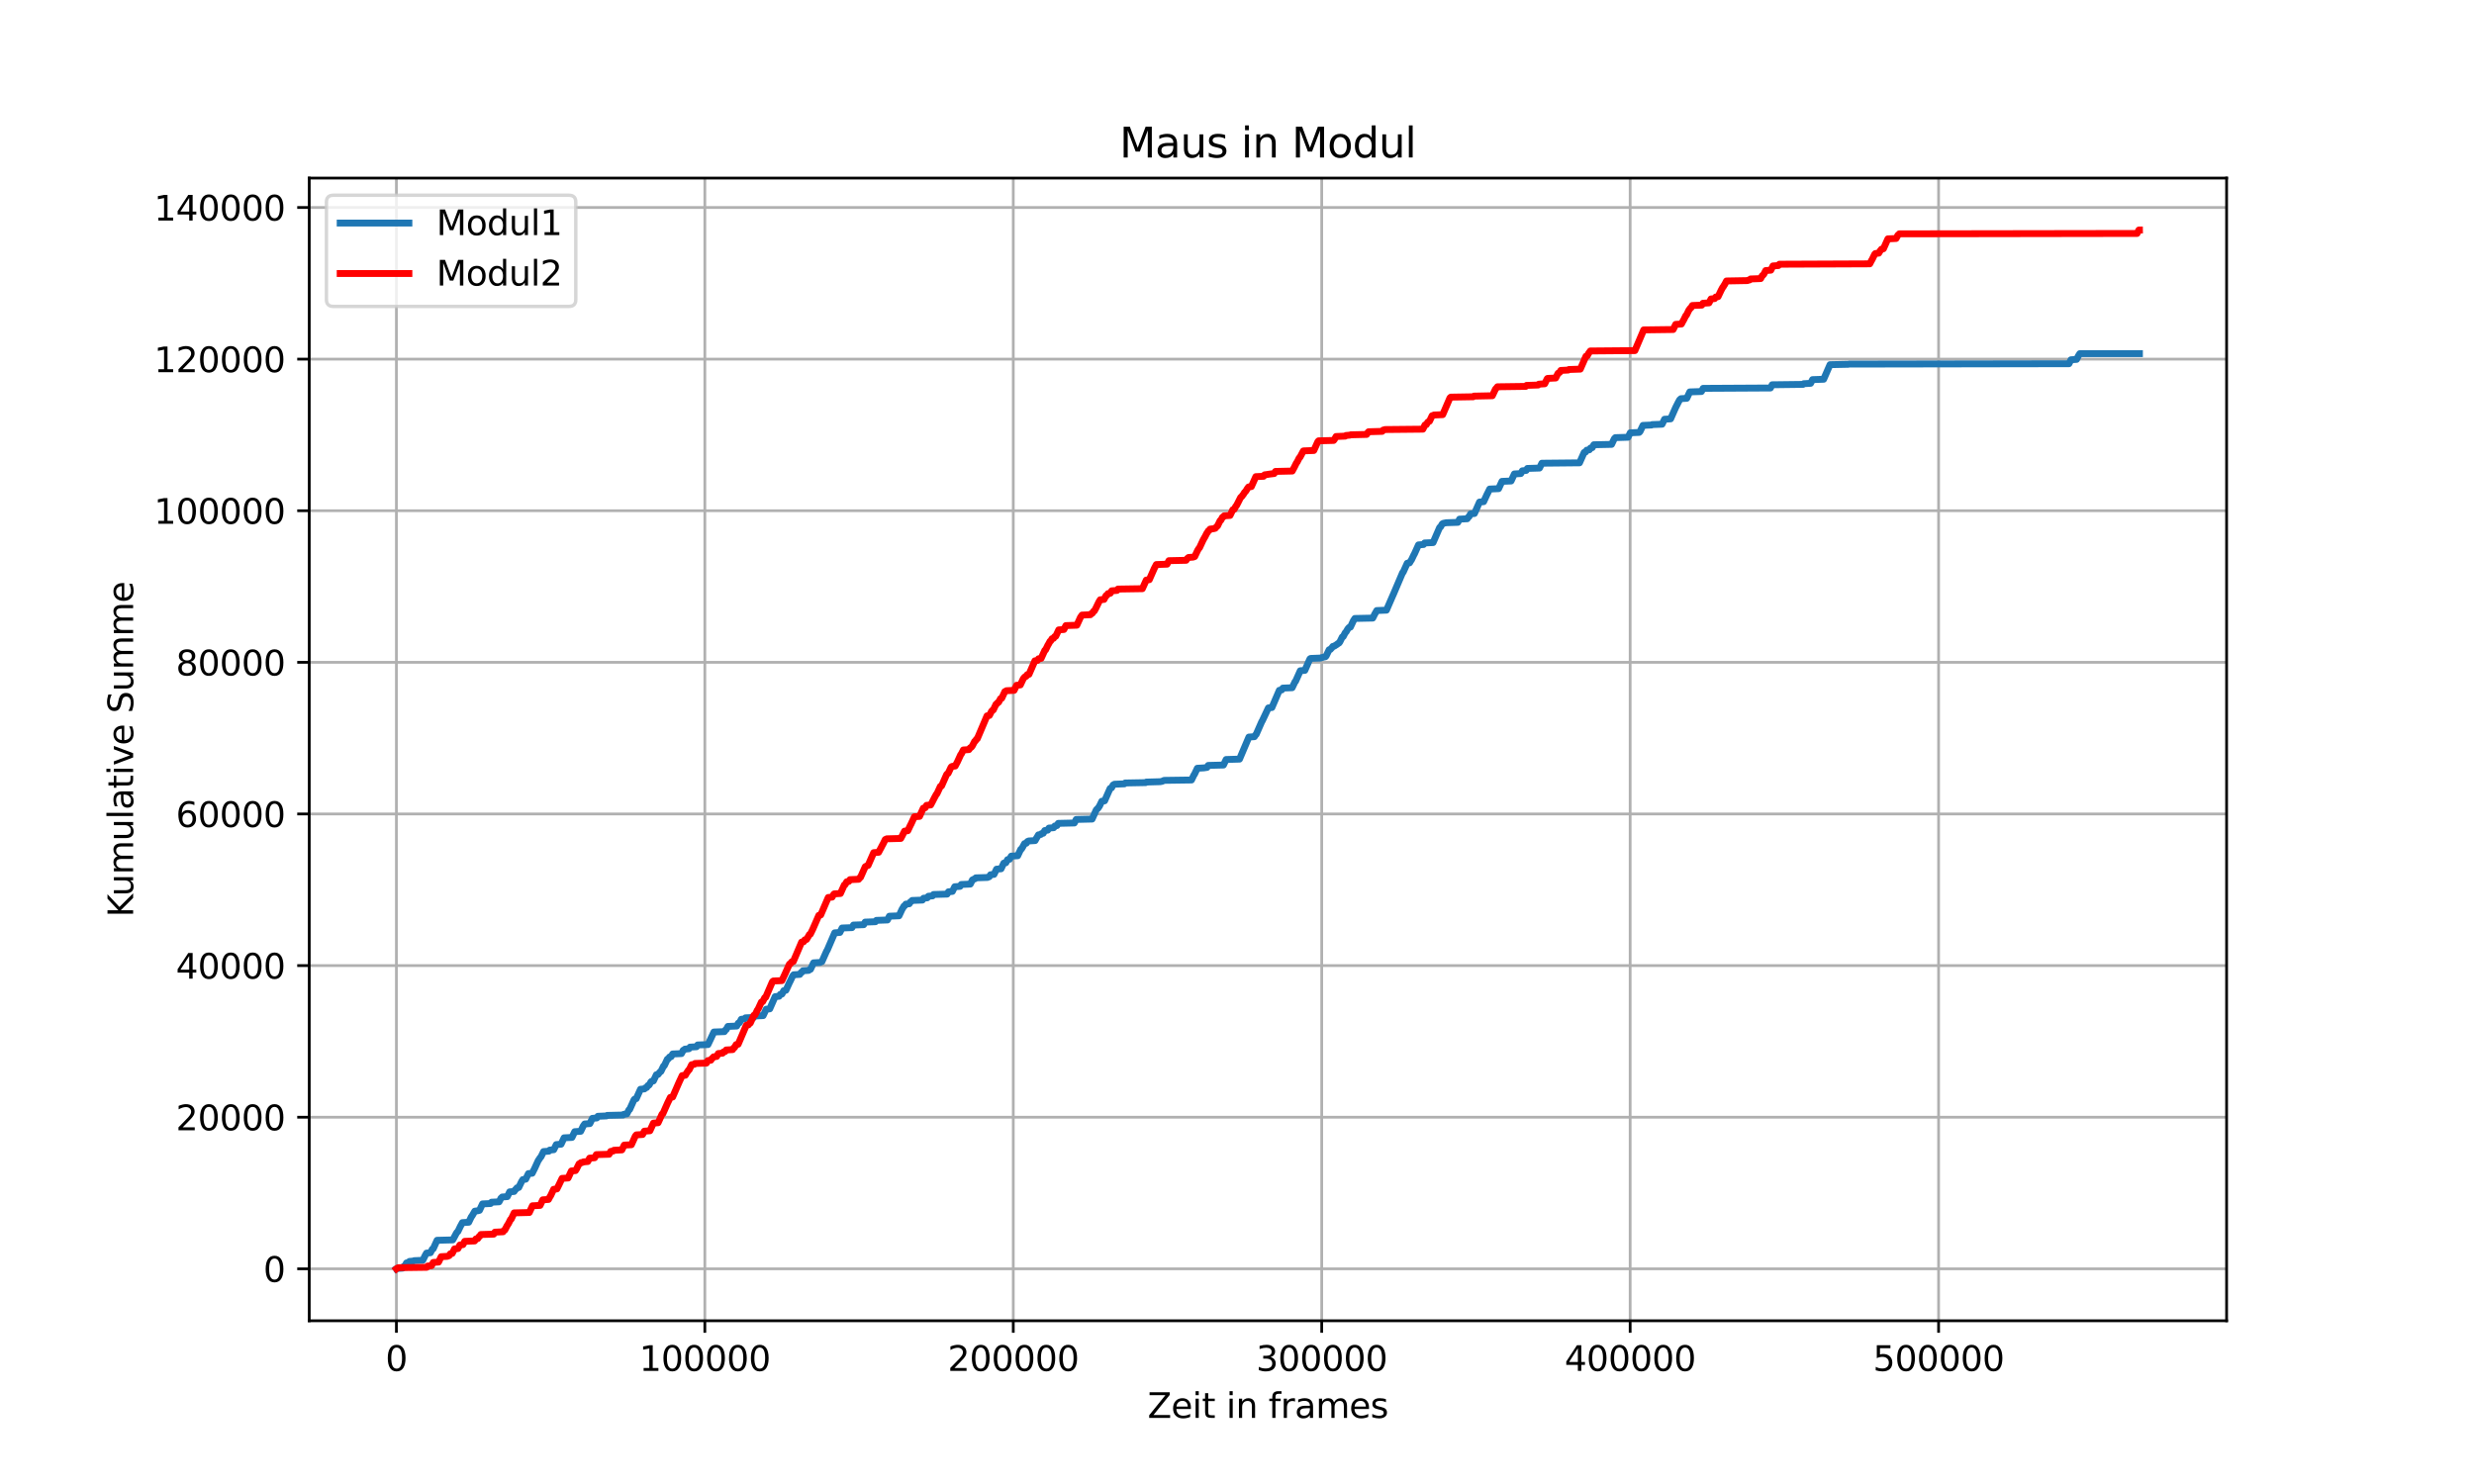 <?xml version="1.0" encoding="utf-8" standalone="no"?>
<!DOCTYPE svg PUBLIC "-//W3C//DTD SVG 1.1//EN"
  "http://www.w3.org/Graphics/SVG/1.1/DTD/svg11.dtd">
<svg xmlns:xlink="http://www.w3.org/1999/xlink" width="720pt" height="432pt" viewBox="0 0 720 432" xmlns="http://www.w3.org/2000/svg" version="1.1">
 <defs>
  <style type="text/css">*{stroke-linejoin: round; stroke-linecap: butt}</style>
 </defs>
 <g id="figure_1">
  <g id="patch_1">
   <path d="M 0 432 
L 720 432 
L 720 0 
L 0 0 
z
" style="fill: #ffffff"/>
  </g>
  <g id="axes_1">
   <g id="patch_2">
    <path d="M 90 384.48 
L 648 384.48 
L 648 51.84 
L 90 51.84 
z
" style="fill: #ffffff"/>
   </g>
   <g id="matplotlib.axis_1">
    <g id="xtick_1">
     <g id="line2d_1">
      <path d="M 115.364 384.48 
L 115.364 51.84 
" clip-path="url(#p1a29b56921)" style="fill: none; stroke: #b0b0b0; stroke-width: 0.8; stroke-linecap: square"/>
     </g>
     <g id="line2d_2">
      <defs>
       <path id="med7fd52a06" d="M 0 0 
L 0 3.5 
" style="stroke: #000000; stroke-width: 0.8"/>
      </defs>
      <g>
       <use xlink:href="#med7fd52a06" x="115.364" y="384.48" style="stroke: #000000; stroke-width: 0.8"/>
      </g>
     </g>
     <g id="text_1">
      <!-- 0 -->
      <g transform="translate(112.182 399.078) scale(0.1 -0.1)">
       <defs>
        <path id="DejaVuSans-30" d="M 2034 4250 
Q 1547 4250 1301 3770 
Q 1056 3291 1056 2328 
Q 1056 1369 1301 889 
Q 1547 409 2034 409 
Q 2525 409 2770 889 
Q 3016 1369 3016 2328 
Q 3016 3291 2770 3770 
Q 2525 4250 2034 4250 
z
M 2034 4750 
Q 2819 4750 3233 4129 
Q 3647 3509 3647 2328 
Q 3647 1150 3233 529 
Q 2819 -91 2034 -91 
Q 1250 -91 836 529 
Q 422 1150 422 2328 
Q 422 3509 836 4129 
Q 1250 4750 2034 4750 
z
" transform="scale(0.016)"/>
       </defs>
       <use xlink:href="#DejaVuSans-30"/>
      </g>
     </g>
    </g>
    <g id="xtick_2">
     <g id="line2d_3">
      <path d="M 205.127 384.48 
L 205.127 51.84 
" clip-path="url(#p1a29b56921)" style="fill: none; stroke: #b0b0b0; stroke-width: 0.8; stroke-linecap: square"/>
     </g>
     <g id="line2d_4">
      <g>
       <use xlink:href="#med7fd52a06" x="205.127" y="384.48" style="stroke: #000000; stroke-width: 0.8"/>
      </g>
     </g>
     <g id="text_2">
      <!-- 100000 -->
      <g transform="translate(186.04 399.078) scale(0.1 -0.1)">
       <defs>
        <path id="DejaVuSans-31" d="M 794 531 
L 1825 531 
L 1825 4091 
L 703 3866 
L 703 4441 
L 1819 4666 
L 2450 4666 
L 2450 531 
L 3481 531 
L 3481 0 
L 794 0 
L 794 531 
z
" transform="scale(0.016)"/>
       </defs>
       <use xlink:href="#DejaVuSans-31"/>
       <use xlink:href="#DejaVuSans-30" x="63.623"/>
       <use xlink:href="#DejaVuSans-30" x="127.246"/>
       <use xlink:href="#DejaVuSans-30" x="190.869"/>
       <use xlink:href="#DejaVuSans-30" x="254.492"/>
       <use xlink:href="#DejaVuSans-30" x="318.115"/>
      </g>
     </g>
    </g>
    <g id="xtick_3">
     <g id="line2d_5">
      <path d="M 294.891 384.48 
L 294.891 51.84 
" clip-path="url(#p1a29b56921)" style="fill: none; stroke: #b0b0b0; stroke-width: 0.8; stroke-linecap: square"/>
     </g>
     <g id="line2d_6">
      <g>
       <use xlink:href="#med7fd52a06" x="294.891" y="384.48" style="stroke: #000000; stroke-width: 0.8"/>
      </g>
     </g>
     <g id="text_3">
      <!-- 200000 -->
      <g transform="translate(275.804 399.078) scale(0.1 -0.1)">
       <defs>
        <path id="DejaVuSans-32" d="M 1228 531 
L 3431 531 
L 3431 0 
L 469 0 
L 469 531 
Q 828 903 1448 1529 
Q 2069 2156 2228 2338 
Q 2531 2678 2651 2914 
Q 2772 3150 2772 3378 
Q 2772 3750 2511 3984 
Q 2250 4219 1831 4219 
Q 1534 4219 1204 4116 
Q 875 4013 500 3803 
L 500 4441 
Q 881 4594 1212 4672 
Q 1544 4750 1819 4750 
Q 2544 4750 2975 4387 
Q 3406 4025 3406 3419 
Q 3406 3131 3298 2873 
Q 3191 2616 2906 2266 
Q 2828 2175 2409 1742 
Q 1991 1309 1228 531 
z
" transform="scale(0.016)"/>
       </defs>
       <use xlink:href="#DejaVuSans-32"/>
       <use xlink:href="#DejaVuSans-30" x="63.623"/>
       <use xlink:href="#DejaVuSans-30" x="127.246"/>
       <use xlink:href="#DejaVuSans-30" x="190.869"/>
       <use xlink:href="#DejaVuSans-30" x="254.492"/>
       <use xlink:href="#DejaVuSans-30" x="318.115"/>
      </g>
     </g>
    </g>
    <g id="xtick_4">
     <g id="line2d_7">
      <path d="M 384.655 384.48 
L 384.655 51.84 
" clip-path="url(#p1a29b56921)" style="fill: none; stroke: #b0b0b0; stroke-width: 0.8; stroke-linecap: square"/>
     </g>
     <g id="line2d_8">
      <g>
       <use xlink:href="#med7fd52a06" x="384.655" y="384.48" style="stroke: #000000; stroke-width: 0.8"/>
      </g>
     </g>
     <g id="text_4">
      <!-- 300000 -->
      <g transform="translate(365.567 399.078) scale(0.1 -0.1)">
       <defs>
        <path id="DejaVuSans-33" d="M 2597 2516 
Q 3050 2419 3304 2112 
Q 3559 1806 3559 1356 
Q 3559 666 3084 287 
Q 2609 -91 1734 -91 
Q 1441 -91 1130 -33 
Q 819 25 488 141 
L 488 750 
Q 750 597 1062 519 
Q 1375 441 1716 441 
Q 2309 441 2620 675 
Q 2931 909 2931 1356 
Q 2931 1769 2642 2001 
Q 2353 2234 1838 2234 
L 1294 2234 
L 1294 2753 
L 1863 2753 
Q 2328 2753 2575 2939 
Q 2822 3125 2822 3475 
Q 2822 3834 2567 4026 
Q 2313 4219 1838 4219 
Q 1578 4219 1281 4162 
Q 984 4106 628 3988 
L 628 4550 
Q 988 4650 1302 4700 
Q 1616 4750 1894 4750 
Q 2613 4750 3031 4423 
Q 3450 4097 3450 3541 
Q 3450 3153 3228 2886 
Q 3006 2619 2597 2516 
z
" transform="scale(0.016)"/>
       </defs>
       <use xlink:href="#DejaVuSans-33"/>
       <use xlink:href="#DejaVuSans-30" x="63.623"/>
       <use xlink:href="#DejaVuSans-30" x="127.246"/>
       <use xlink:href="#DejaVuSans-30" x="190.869"/>
       <use xlink:href="#DejaVuSans-30" x="254.492"/>
       <use xlink:href="#DejaVuSans-30" x="318.115"/>
      </g>
     </g>
    </g>
    <g id="xtick_5">
     <g id="line2d_9">
      <path d="M 474.419 384.48 
L 474.419 51.84 
" clip-path="url(#p1a29b56921)" style="fill: none; stroke: #b0b0b0; stroke-width: 0.8; stroke-linecap: square"/>
     </g>
     <g id="line2d_10">
      <g>
       <use xlink:href="#med7fd52a06" x="474.419" y="384.48" style="stroke: #000000; stroke-width: 0.8"/>
      </g>
     </g>
     <g id="text_5">
      <!-- 400000 -->
      <g transform="translate(455.331 399.078) scale(0.1 -0.1)">
       <defs>
        <path id="DejaVuSans-34" d="M 2419 4116 
L 825 1625 
L 2419 1625 
L 2419 4116 
z
M 2253 4666 
L 3047 4666 
L 3047 1625 
L 3713 1625 
L 3713 1100 
L 3047 1100 
L 3047 0 
L 2419 0 
L 2419 1100 
L 313 1100 
L 313 1709 
L 2253 4666 
z
" transform="scale(0.016)"/>
       </defs>
       <use xlink:href="#DejaVuSans-34"/>
       <use xlink:href="#DejaVuSans-30" x="63.623"/>
       <use xlink:href="#DejaVuSans-30" x="127.246"/>
       <use xlink:href="#DejaVuSans-30" x="190.869"/>
       <use xlink:href="#DejaVuSans-30" x="254.492"/>
       <use xlink:href="#DejaVuSans-30" x="318.115"/>
      </g>
     </g>
    </g>
    <g id="xtick_6">
     <g id="line2d_11">
      <path d="M 564.182 384.48 
L 564.182 51.84 
" clip-path="url(#p1a29b56921)" style="fill: none; stroke: #b0b0b0; stroke-width: 0.8; stroke-linecap: square"/>
     </g>
     <g id="line2d_12">
      <g>
       <use xlink:href="#med7fd52a06" x="564.182" y="384.48" style="stroke: #000000; stroke-width: 0.8"/>
      </g>
     </g>
     <g id="text_6">
      <!-- 500000 -->
      <g transform="translate(545.095 399.078) scale(0.1 -0.1)">
       <defs>
        <path id="DejaVuSans-35" d="M 691 4666 
L 3169 4666 
L 3169 4134 
L 1269 4134 
L 1269 2991 
Q 1406 3038 1543 3061 
Q 1681 3084 1819 3084 
Q 2600 3084 3056 2656 
Q 3513 2228 3513 1497 
Q 3513 744 3044 326 
Q 2575 -91 1722 -91 
Q 1428 -91 1123 -41 
Q 819 9 494 109 
L 494 744 
Q 775 591 1075 516 
Q 1375 441 1709 441 
Q 2250 441 2565 725 
Q 2881 1009 2881 1497 
Q 2881 1984 2565 2268 
Q 2250 2553 1709 2553 
Q 1456 2553 1204 2497 
Q 953 2441 691 2322 
L 691 4666 
z
" transform="scale(0.016)"/>
       </defs>
       <use xlink:href="#DejaVuSans-35"/>
       <use xlink:href="#DejaVuSans-30" x="63.623"/>
       <use xlink:href="#DejaVuSans-30" x="127.246"/>
       <use xlink:href="#DejaVuSans-30" x="190.869"/>
       <use xlink:href="#DejaVuSans-30" x="254.492"/>
       <use xlink:href="#DejaVuSans-30" x="318.115"/>
      </g>
     </g>
    </g>
    <g id="text_7">
     <!-- Zeit in frames -->
     <g transform="translate(333.982 412.757) scale(0.1 -0.1)">
      <defs>
       <path id="DejaVuSans-5a" d="M 359 4666 
L 4025 4666 
L 4025 4184 
L 1075 531 
L 4097 531 
L 4097 0 
L 288 0 
L 288 481 
L 3238 4134 
L 359 4134 
L 359 4666 
z
" transform="scale(0.016)"/>
       <path id="DejaVuSans-65" d="M 3597 1894 
L 3597 1613 
L 953 1613 
Q 991 1019 1311 708 
Q 1631 397 2203 397 
Q 2534 397 2845 478 
Q 3156 559 3463 722 
L 3463 178 
Q 3153 47 2828 -22 
Q 2503 -91 2169 -91 
Q 1331 -91 842 396 
Q 353 884 353 1716 
Q 353 2575 817 3079 
Q 1281 3584 2069 3584 
Q 2775 3584 3186 3129 
Q 3597 2675 3597 1894 
z
M 3022 2063 
Q 3016 2534 2758 2815 
Q 2500 3097 2075 3097 
Q 1594 3097 1305 2825 
Q 1016 2553 972 2059 
L 3022 2063 
z
" transform="scale(0.016)"/>
       <path id="DejaVuSans-69" d="M 603 3500 
L 1178 3500 
L 1178 0 
L 603 0 
L 603 3500 
z
M 603 4863 
L 1178 4863 
L 1178 4134 
L 603 4134 
L 603 4863 
z
" transform="scale(0.016)"/>
       <path id="DejaVuSans-74" d="M 1172 4494 
L 1172 3500 
L 2356 3500 
L 2356 3053 
L 1172 3053 
L 1172 1153 
Q 1172 725 1289 603 
Q 1406 481 1766 481 
L 2356 481 
L 2356 0 
L 1766 0 
Q 1100 0 847 248 
Q 594 497 594 1153 
L 594 3053 
L 172 3053 
L 172 3500 
L 594 3500 
L 594 4494 
L 1172 4494 
z
" transform="scale(0.016)"/>
       <path id="DejaVuSans-20" transform="scale(0.016)"/>
       <path id="DejaVuSans-6e" d="M 3513 2113 
L 3513 0 
L 2938 0 
L 2938 2094 
Q 2938 2591 2744 2837 
Q 2550 3084 2163 3084 
Q 1697 3084 1428 2787 
Q 1159 2491 1159 1978 
L 1159 0 
L 581 0 
L 581 3500 
L 1159 3500 
L 1159 2956 
Q 1366 3272 1645 3428 
Q 1925 3584 2291 3584 
Q 2894 3584 3203 3211 
Q 3513 2838 3513 2113 
z
" transform="scale(0.016)"/>
       <path id="DejaVuSans-66" d="M 2375 4863 
L 2375 4384 
L 1825 4384 
Q 1516 4384 1395 4259 
Q 1275 4134 1275 3809 
L 1275 3500 
L 2222 3500 
L 2222 3053 
L 1275 3053 
L 1275 0 
L 697 0 
L 697 3053 
L 147 3053 
L 147 3500 
L 697 3500 
L 697 3744 
Q 697 4328 969 4595 
Q 1241 4863 1831 4863 
L 2375 4863 
z
" transform="scale(0.016)"/>
       <path id="DejaVuSans-72" d="M 2631 2963 
Q 2534 3019 2420 3045 
Q 2306 3072 2169 3072 
Q 1681 3072 1420 2755 
Q 1159 2438 1159 1844 
L 1159 0 
L 581 0 
L 581 3500 
L 1159 3500 
L 1159 2956 
Q 1341 3275 1631 3429 
Q 1922 3584 2338 3584 
Q 2397 3584 2469 3576 
Q 2541 3569 2628 3553 
L 2631 2963 
z
" transform="scale(0.016)"/>
       <path id="DejaVuSans-61" d="M 2194 1759 
Q 1497 1759 1228 1600 
Q 959 1441 959 1056 
Q 959 750 1161 570 
Q 1363 391 1709 391 
Q 2188 391 2477 730 
Q 2766 1069 2766 1631 
L 2766 1759 
L 2194 1759 
z
M 3341 1997 
L 3341 0 
L 2766 0 
L 2766 531 
Q 2569 213 2275 61 
Q 1981 -91 1556 -91 
Q 1019 -91 701 211 
Q 384 513 384 1019 
Q 384 1609 779 1909 
Q 1175 2209 1959 2209 
L 2766 2209 
L 2766 2266 
Q 2766 2663 2505 2880 
Q 2244 3097 1772 3097 
Q 1472 3097 1187 3025 
Q 903 2953 641 2809 
L 641 3341 
Q 956 3463 1253 3523 
Q 1550 3584 1831 3584 
Q 2591 3584 2966 3190 
Q 3341 2797 3341 1997 
z
" transform="scale(0.016)"/>
       <path id="DejaVuSans-6d" d="M 3328 2828 
Q 3544 3216 3844 3400 
Q 4144 3584 4550 3584 
Q 5097 3584 5394 3201 
Q 5691 2819 5691 2113 
L 5691 0 
L 5113 0 
L 5113 2094 
Q 5113 2597 4934 2840 
Q 4756 3084 4391 3084 
Q 3944 3084 3684 2787 
Q 3425 2491 3425 1978 
L 3425 0 
L 2847 0 
L 2847 2094 
Q 2847 2600 2669 2842 
Q 2491 3084 2119 3084 
Q 1678 3084 1418 2786 
Q 1159 2488 1159 1978 
L 1159 0 
L 581 0 
L 581 3500 
L 1159 3500 
L 1159 2956 
Q 1356 3278 1631 3431 
Q 1906 3584 2284 3584 
Q 2666 3584 2933 3390 
Q 3200 3197 3328 2828 
z
" transform="scale(0.016)"/>
       <path id="DejaVuSans-73" d="M 2834 3397 
L 2834 2853 
Q 2591 2978 2328 3040 
Q 2066 3103 1784 3103 
Q 1356 3103 1142 2972 
Q 928 2841 928 2578 
Q 928 2378 1081 2264 
Q 1234 2150 1697 2047 
L 1894 2003 
Q 2506 1872 2764 1633 
Q 3022 1394 3022 966 
Q 3022 478 2636 193 
Q 2250 -91 1575 -91 
Q 1294 -91 989 -36 
Q 684 19 347 128 
L 347 722 
Q 666 556 975 473 
Q 1284 391 1588 391 
Q 1994 391 2212 530 
Q 2431 669 2431 922 
Q 2431 1156 2273 1281 
Q 2116 1406 1581 1522 
L 1381 1569 
Q 847 1681 609 1914 
Q 372 2147 372 2553 
Q 372 3047 722 3315 
Q 1072 3584 1716 3584 
Q 2034 3584 2315 3537 
Q 2597 3491 2834 3397 
z
" transform="scale(0.016)"/>
      </defs>
      <use xlink:href="#DejaVuSans-5a"/>
      <use xlink:href="#DejaVuSans-65" x="68.506"/>
      <use xlink:href="#DejaVuSans-69" x="130.029"/>
      <use xlink:href="#DejaVuSans-74" x="157.812"/>
      <use xlink:href="#DejaVuSans-20" x="197.021"/>
      <use xlink:href="#DejaVuSans-69" x="228.809"/>
      <use xlink:href="#DejaVuSans-6e" x="256.592"/>
      <use xlink:href="#DejaVuSans-20" x="319.971"/>
      <use xlink:href="#DejaVuSans-66" x="351.758"/>
      <use xlink:href="#DejaVuSans-72" x="386.963"/>
      <use xlink:href="#DejaVuSans-61" x="428.076"/>
      <use xlink:href="#DejaVuSans-6d" x="489.355"/>
      <use xlink:href="#DejaVuSans-65" x="586.768"/>
      <use xlink:href="#DejaVuSans-73" x="648.291"/>
     </g>
    </g>
   </g>
   <g id="matplotlib.axis_2">
    <g id="ytick_1">
     <g id="line2d_13">
      <path d="M 90 369.362 
L 648 369.362 
" clip-path="url(#p1a29b56921)" style="fill: none; stroke: #b0b0b0; stroke-width: 0.8; stroke-linecap: square"/>
     </g>
     <g id="line2d_14">
      <defs>
       <path id="m2670bcb81c" d="M 0 0 
L -3.5 0 
" style="stroke: #000000; stroke-width: 0.8"/>
      </defs>
      <g>
       <use xlink:href="#m2670bcb81c" x="90" y="369.362" style="stroke: #000000; stroke-width: 0.8"/>
      </g>
     </g>
     <g id="text_8">
      <!-- 0 -->
      <g transform="translate(76.638 373.161) scale(0.1 -0.1)">
       <use xlink:href="#DejaVuSans-30"/>
      </g>
     </g>
    </g>
    <g id="ytick_2">
     <g id="line2d_15">
      <path d="M 90 325.225 
L 648 325.225 
" clip-path="url(#p1a29b56921)" style="fill: none; stroke: #b0b0b0; stroke-width: 0.8; stroke-linecap: square"/>
     </g>
     <g id="line2d_16">
      <g>
       <use xlink:href="#m2670bcb81c" x="90" y="325.225" style="stroke: #000000; stroke-width: 0.8"/>
      </g>
     </g>
     <g id="text_9">
      <!-- 20000 -->
      <g transform="translate(51.188 329.024) scale(0.1 -0.1)">
       <use xlink:href="#DejaVuSans-32"/>
       <use xlink:href="#DejaVuSans-30" x="63.623"/>
       <use xlink:href="#DejaVuSans-30" x="127.246"/>
       <use xlink:href="#DejaVuSans-30" x="190.869"/>
       <use xlink:href="#DejaVuSans-30" x="254.492"/>
      </g>
     </g>
    </g>
    <g id="ytick_3">
     <g id="line2d_17">
      <path d="M 90 281.087 
L 648 281.087 
" clip-path="url(#p1a29b56921)" style="fill: none; stroke: #b0b0b0; stroke-width: 0.8; stroke-linecap: square"/>
     </g>
     <g id="line2d_18">
      <g>
       <use xlink:href="#m2670bcb81c" x="90" y="281.087" style="stroke: #000000; stroke-width: 0.8"/>
      </g>
     </g>
     <g id="text_10">
      <!-- 40000 -->
      <g transform="translate(51.188 284.886) scale(0.1 -0.1)">
       <use xlink:href="#DejaVuSans-34"/>
       <use xlink:href="#DejaVuSans-30" x="63.623"/>
       <use xlink:href="#DejaVuSans-30" x="127.246"/>
       <use xlink:href="#DejaVuSans-30" x="190.869"/>
       <use xlink:href="#DejaVuSans-30" x="254.492"/>
      </g>
     </g>
    </g>
    <g id="ytick_4">
     <g id="line2d_19">
      <path d="M 90 236.949 
L 648 236.949 
" clip-path="url(#p1a29b56921)" style="fill: none; stroke: #b0b0b0; stroke-width: 0.8; stroke-linecap: square"/>
     </g>
     <g id="line2d_20">
      <g>
       <use xlink:href="#m2670bcb81c" x="90" y="236.949" style="stroke: #000000; stroke-width: 0.8"/>
      </g>
     </g>
     <g id="text_11">
      <!-- 60000 -->
      <g transform="translate(51.188 240.749) scale(0.1 -0.1)">
       <defs>
        <path id="DejaVuSans-36" d="M 2113 2584 
Q 1688 2584 1439 2293 
Q 1191 2003 1191 1497 
Q 1191 994 1439 701 
Q 1688 409 2113 409 
Q 2538 409 2786 701 
Q 3034 994 3034 1497 
Q 3034 2003 2786 2293 
Q 2538 2584 2113 2584 
z
M 3366 4563 
L 3366 3988 
Q 3128 4100 2886 4159 
Q 2644 4219 2406 4219 
Q 1781 4219 1451 3797 
Q 1122 3375 1075 2522 
Q 1259 2794 1537 2939 
Q 1816 3084 2150 3084 
Q 2853 3084 3261 2657 
Q 3669 2231 3669 1497 
Q 3669 778 3244 343 
Q 2819 -91 2113 -91 
Q 1303 -91 875 529 
Q 447 1150 447 2328 
Q 447 3434 972 4092 
Q 1497 4750 2381 4750 
Q 2619 4750 2861 4703 
Q 3103 4656 3366 4563 
z
" transform="scale(0.016)"/>
       </defs>
       <use xlink:href="#DejaVuSans-36"/>
       <use xlink:href="#DejaVuSans-30" x="63.623"/>
       <use xlink:href="#DejaVuSans-30" x="127.246"/>
       <use xlink:href="#DejaVuSans-30" x="190.869"/>
       <use xlink:href="#DejaVuSans-30" x="254.492"/>
      </g>
     </g>
    </g>
    <g id="ytick_5">
     <g id="line2d_21">
      <path d="M 90 192.812 
L 648 192.812 
" clip-path="url(#p1a29b56921)" style="fill: none; stroke: #b0b0b0; stroke-width: 0.8; stroke-linecap: square"/>
     </g>
     <g id="line2d_22">
      <g>
       <use xlink:href="#m2670bcb81c" x="90" y="192.812" style="stroke: #000000; stroke-width: 0.8"/>
      </g>
     </g>
     <g id="text_12">
      <!-- 80000 -->
      <g transform="translate(51.188 196.611) scale(0.1 -0.1)">
       <defs>
        <path id="DejaVuSans-38" d="M 2034 2216 
Q 1584 2216 1326 1975 
Q 1069 1734 1069 1313 
Q 1069 891 1326 650 
Q 1584 409 2034 409 
Q 2484 409 2743 651 
Q 3003 894 3003 1313 
Q 3003 1734 2745 1975 
Q 2488 2216 2034 2216 
z
M 1403 2484 
Q 997 2584 770 2862 
Q 544 3141 544 3541 
Q 544 4100 942 4425 
Q 1341 4750 2034 4750 
Q 2731 4750 3128 4425 
Q 3525 4100 3525 3541 
Q 3525 3141 3298 2862 
Q 3072 2584 2669 2484 
Q 3125 2378 3379 2068 
Q 3634 1759 3634 1313 
Q 3634 634 3220 271 
Q 2806 -91 2034 -91 
Q 1263 -91 848 271 
Q 434 634 434 1313 
Q 434 1759 690 2068 
Q 947 2378 1403 2484 
z
M 1172 3481 
Q 1172 3119 1398 2916 
Q 1625 2713 2034 2713 
Q 2441 2713 2670 2916 
Q 2900 3119 2900 3481 
Q 2900 3844 2670 4047 
Q 2441 4250 2034 4250 
Q 1625 4250 1398 4047 
Q 1172 3844 1172 3481 
z
" transform="scale(0.016)"/>
       </defs>
       <use xlink:href="#DejaVuSans-38"/>
       <use xlink:href="#DejaVuSans-30" x="63.623"/>
       <use xlink:href="#DejaVuSans-30" x="127.246"/>
       <use xlink:href="#DejaVuSans-30" x="190.869"/>
       <use xlink:href="#DejaVuSans-30" x="254.492"/>
      </g>
     </g>
    </g>
    <g id="ytick_6">
     <g id="line2d_23">
      <path d="M 90 148.674 
L 648 148.674 
" clip-path="url(#p1a29b56921)" style="fill: none; stroke: #b0b0b0; stroke-width: 0.8; stroke-linecap: square"/>
     </g>
     <g id="line2d_24">
      <g>
       <use xlink:href="#m2670bcb81c" x="90" y="148.674" style="stroke: #000000; stroke-width: 0.8"/>
      </g>
     </g>
     <g id="text_13">
      <!-- 100000 -->
      <g transform="translate(44.825 152.473) scale(0.1 -0.1)">
       <use xlink:href="#DejaVuSans-31"/>
       <use xlink:href="#DejaVuSans-30" x="63.623"/>
       <use xlink:href="#DejaVuSans-30" x="127.246"/>
       <use xlink:href="#DejaVuSans-30" x="190.869"/>
       <use xlink:href="#DejaVuSans-30" x="254.492"/>
       <use xlink:href="#DejaVuSans-30" x="318.115"/>
      </g>
     </g>
    </g>
    <g id="ytick_7">
     <g id="line2d_25">
      <path d="M 90 104.537 
L 648 104.537 
" clip-path="url(#p1a29b56921)" style="fill: none; stroke: #b0b0b0; stroke-width: 0.8; stroke-linecap: square"/>
     </g>
     <g id="line2d_26">
      <g>
       <use xlink:href="#m2670bcb81c" x="90" y="104.537" style="stroke: #000000; stroke-width: 0.8"/>
      </g>
     </g>
     <g id="text_14">
      <!-- 120000 -->
      <g transform="translate(44.825 108.336) scale(0.1 -0.1)">
       <use xlink:href="#DejaVuSans-31"/>
       <use xlink:href="#DejaVuSans-32" x="63.623"/>
       <use xlink:href="#DejaVuSans-30" x="127.246"/>
       <use xlink:href="#DejaVuSans-30" x="190.869"/>
       <use xlink:href="#DejaVuSans-30" x="254.492"/>
       <use xlink:href="#DejaVuSans-30" x="318.115"/>
      </g>
     </g>
    </g>
    <g id="ytick_8">
     <g id="line2d_27">
      <path d="M 90 60.399 
L 648 60.399 
" clip-path="url(#p1a29b56921)" style="fill: none; stroke: #b0b0b0; stroke-width: 0.8; stroke-linecap: square"/>
     </g>
     <g id="line2d_28">
      <g>
       <use xlink:href="#m2670bcb81c" x="90" y="60.399" style="stroke: #000000; stroke-width: 0.8"/>
      </g>
     </g>
     <g id="text_15">
      <!-- 140000 -->
      <g transform="translate(44.825 64.198) scale(0.1 -0.1)">
       <use xlink:href="#DejaVuSans-31"/>
       <use xlink:href="#DejaVuSans-34" x="63.623"/>
       <use xlink:href="#DejaVuSans-30" x="127.246"/>
       <use xlink:href="#DejaVuSans-30" x="190.869"/>
       <use xlink:href="#DejaVuSans-30" x="254.492"/>
       <use xlink:href="#DejaVuSans-30" x="318.115"/>
      </g>
     </g>
    </g>
    <g id="text_16">
     <!-- Kumulative Summe -->
     <g transform="translate(38.745 266.984) rotate(-90) scale(0.1 -0.1)">
      <defs>
       <path id="DejaVuSans-4b" d="M 628 4666 
L 1259 4666 
L 1259 2694 
L 3353 4666 
L 4166 4666 
L 1850 2491 
L 4331 0 
L 3500 0 
L 1259 2247 
L 1259 0 
L 628 0 
L 628 4666 
z
" transform="scale(0.016)"/>
       <path id="DejaVuSans-75" d="M 544 1381 
L 544 3500 
L 1119 3500 
L 1119 1403 
Q 1119 906 1312 657 
Q 1506 409 1894 409 
Q 2359 409 2629 706 
Q 2900 1003 2900 1516 
L 2900 3500 
L 3475 3500 
L 3475 0 
L 2900 0 
L 2900 538 
Q 2691 219 2414 64 
Q 2138 -91 1772 -91 
Q 1169 -91 856 284 
Q 544 659 544 1381 
z
M 1991 3584 
L 1991 3584 
z
" transform="scale(0.016)"/>
       <path id="DejaVuSans-6c" d="M 603 4863 
L 1178 4863 
L 1178 0 
L 603 0 
L 603 4863 
z
" transform="scale(0.016)"/>
       <path id="DejaVuSans-76" d="M 191 3500 
L 800 3500 
L 1894 563 
L 2988 3500 
L 3597 3500 
L 2284 0 
L 1503 0 
L 191 3500 
z
" transform="scale(0.016)"/>
       <path id="DejaVuSans-53" d="M 3425 4513 
L 3425 3897 
Q 3066 4069 2747 4153 
Q 2428 4238 2131 4238 
Q 1616 4238 1336 4038 
Q 1056 3838 1056 3469 
Q 1056 3159 1242 3001 
Q 1428 2844 1947 2747 
L 2328 2669 
Q 3034 2534 3370 2195 
Q 3706 1856 3706 1288 
Q 3706 609 3251 259 
Q 2797 -91 1919 -91 
Q 1588 -91 1214 -16 
Q 841 59 441 206 
L 441 856 
Q 825 641 1194 531 
Q 1563 422 1919 422 
Q 2459 422 2753 634 
Q 3047 847 3047 1241 
Q 3047 1584 2836 1778 
Q 2625 1972 2144 2069 
L 1759 2144 
Q 1053 2284 737 2584 
Q 422 2884 422 3419 
Q 422 4038 858 4394 
Q 1294 4750 2059 4750 
Q 2388 4750 2728 4690 
Q 3069 4631 3425 4513 
z
" transform="scale(0.016)"/>
      </defs>
      <use xlink:href="#DejaVuSans-4b"/>
      <use xlink:href="#DejaVuSans-75" x="60.576"/>
      <use xlink:href="#DejaVuSans-6d" x="123.955"/>
      <use xlink:href="#DejaVuSans-75" x="221.367"/>
      <use xlink:href="#DejaVuSans-6c" x="284.746"/>
      <use xlink:href="#DejaVuSans-61" x="312.529"/>
      <use xlink:href="#DejaVuSans-74" x="373.809"/>
      <use xlink:href="#DejaVuSans-69" x="413.018"/>
      <use xlink:href="#DejaVuSans-76" x="440.801"/>
      <use xlink:href="#DejaVuSans-65" x="499.98"/>
      <use xlink:href="#DejaVuSans-20" x="561.504"/>
      <use xlink:href="#DejaVuSans-53" x="593.291"/>
      <use xlink:href="#DejaVuSans-75" x="656.768"/>
      <use xlink:href="#DejaVuSans-6d" x="720.146"/>
      <use xlink:href="#DejaVuSans-6d" x="817.559"/>
      <use xlink:href="#DejaVuSans-65" x="914.971"/>
     </g>
    </g>
   </g>
   <g id="line2d_29">
    <path d="M 115.364 369.36 
L 115.519 369.272 
L 117.184 369.161 
L 117.526 368.614 
L 117.83 368.504 
L 118.301 367.641 
L 118.908 367.53 
L 119.159 367.206 
L 120.362 367.096 
L 120.525 366.988 
L 123.042 366.877 
L 123.696 365.562 
L 123.744 365.452 
L 124.134 364.787 
L 125.263 364.677 
L 125.801 363.646 
L 126.071 363.536 
L 127.2 361.053 
L 131.753 360.943 
L 132.189 360.164 
L 132.249 360.054 
L 132.755 359.102 
L 132.813 358.992 
L 133.088 358.608 
L 133.261 358.498 
L 134.026 356.909 
L 134.094 356.798 
L 134.573 355.913 
L 136.411 355.803 
L 137.202 354.152 
L 137.33 354.042 
L 137.715 353.389 
L 137.78 353.278 
L 138.187 352.572 
L 139.024 352.462 
L 139.149 352.446 
L 139.545 352.336 
L 140.426 350.465 
L 142.767 350.354 
L 143.044 349.966 
L 145.244 349.856 
L 145.794 348.796 
L 145.953 348.686 
L 146.168 348.452 
L 147.641 348.342 
L 148.324 346.956 
L 149.616 346.845 
L 149.949 346.32 
L 150.152 346.21 
L 150.442 345.788 
L 150.971 345.678 
L 151.774 343.999 
L 151.842 343.888 
L 152.17 343.374 
L 153 343.264 
L 153.777 341.646 
L 154.885 341.536 
L 155.506 340.302 
L 155.568 340.192 
L 156.67 337.775 
L 156.776 337.665 
L 157.089 337.188 
L 157.151 337.078 
L 157.378 336.813 
L 157.47 336.703 
L 158.192 335.222 
L 159.734 335.111 
L 159.982 334.796 
L 161.159 334.685 
L 161.885 333.196 
L 163.287 333.086 
L 164.163 331.225 
L 166.456 331.115 
L 167.258 329.438 
L 168.993 329.327 
L 169.757 327.743 
L 169.856 327.632 
L 170.153 327.195 
L 171.662 327.085 
L 172.401 325.56 
L 173.681 325.45 
L 174.001 324.958 
L 176.509 324.847 
L 176.688 324.699 
L 181.329 324.589 
L 181.535 324.377 
L 182.433 324.267 
L 183.03 323.093 
L 183.241 322.982 
L 184.498 320.186 
L 184.548 320.076 
L 184.723 319.939 
L 185.163 319.829 
L 186.395 317.092 
L 187.55 316.982 
L 187.788 316.691 
L 188.196 316.58 
L 188.54 316.029 
L 188.735 315.918 
L 188.861 315.901 
L 188.954 315.79 
L 189.377 315.042 
L 189.45 314.932 
L 189.632 314.777 
L 190.162 314.667 
L 191.016 312.859 
L 191.539 312.749 
L 191.806 312.385 
L 191.894 312.275 
L 192.118 312.019 
L 192.343 311.908 
L 193.074 310.405 
L 193.147 310.295 
L 193.279 310.266 
L 193.361 310.156 
L 194.229 308.315 
L 194.524 308.205 
L 194.85 307.698 
L 195.332 307.587 
L 195.766 306.815 
L 198.321 306.704 
L 198.837 305.731 
L 199.132 305.621 
L 199.338 305.407 
L 200.509 305.296 
L 200.821 304.822 
L 202.711 304.712 
L 203.042 304.191 
L 206.04 304.08 
L 206.862 302.355 
L 206.909 302.244 
L 207.77 300.421 
L 210.817 300.311 
L 211.143 299.804 
L 211.355 299.693 
L 211.84 298.795 
L 214.402 298.685 
L 214.862 297.846 
L 215.206 297.736 
L 215.741 296.714 
L 216.706 296.604 
L 216.95 296.297 
L 219.353 296.186 
L 219.645 295.763 
L 222.1 295.652 
L 222.975 293.794 
L 224.012 293.684 
L 225.577 290.129 
L 226.732 290.018 
L 227.069 289.482 
L 227.577 289.372 
L 228.098 288.385 
L 228.726 288.275 
L 229.792 285.949 
L 229.864 285.838 
L 230.671 284.148 
L 230.75 284.038 
L 230.983 283.76 
L 232.774 283.649 
L 233.108 283.122 
L 233.383 283.011 
L 233.673 282.592 
L 235.35 282.482 
L 235.555 282.272 
L 235.888 282.162 
L 236.77 280.286 
L 238.688 280.176 
L 238.86 280.048 
L 239.201 279.937 
L 240.596 276.801 
L 240.708 276.691 
L 242.918 271.551 
L 244.424 271.441 
L 245.07 270.147 
L 247.952 270.037 
L 248.375 269.291 
L 251.355 269.181 
L 251.78 268.428 
L 254.777 268.318 
L 255.058 267.921 
L 258.266 267.81 
L 258.833 266.709 
L 261.635 266.599 
L 262.58 264.571 
L 262.678 264.46 
L 263.08 263.765 
L 263.314 263.655 
L 263.618 263.2 
L 264.621 263.09 
L 264.964 262.54 
L 265.217 262.43 
L 265.459 262.128 
L 268.445 262.017 
L 268.784 261.477 
L 269.864 261.366 
L 270.172 260.903 
L 271.407 260.793 
L 271.69 260.391 
L 275.635 260.281 
L 276.029 259.605 
L 277.17 259.495 
L 277.843 258.133 
L 279.405 258.023 
L 279.747 257.476 
L 282.386 257.365 
L 283.006 256.134 
L 283.282 256.023 
L 283.444 255.918 
L 283.768 255.807 
L 283.994 255.545 
L 287.377 255.434 
L 287.535 255.339 
L 287.901 255.229 
L 288.258 254.644 
L 289.288 254.534 
L 290.022 253.022 
L 291.337 252.912 
L 292.129 251.259 
L 292.735 251.148 
L 293.224 250.239 
L 293.816 250.129 
L 294.304 249.222 
L 296.182 249.111 
L 297.063 247.238 
L 297.286 247.128 
L 297.642 246.545 
L 297.7 246.435 
L 298.167 245.578 
L 298.687 245.468 
L 299.001 244.989 
L 299.225 244.879 
L 299.372 244.81 
L 301.247 244.7 
L 301.71 243.855 
L 301.803 243.744 
L 302.213 243.029 
L 302.887 242.919 
L 303.106 242.674 
L 303.614 242.564 
L 304.055 241.774 
L 304.907 241.663 
L 305.272 241.059 
L 306.657 240.948 
L 306.982 240.443 
L 307.6 240.333 
L 307.982 239.686 
L 312.662 239.576 
L 313.201 238.545 
L 317.833 238.435 
L 319.015 235.822 
L 319.1 235.711 
L 319.318 235.471 
L 319.499 235.36 
L 319.815 234.877 
L 319.92 234.767 
L 320.661 233.237 
L 321.473 233.127 
L 323.027 229.6 
L 323.1 229.49 
L 323.234 229.455 
L 323.488 229.344 
L 323.946 228.512 
L 324.177 228.402 
L 324.342 228.292 
L 327.231 228.181 
L 327.452 227.932 
L 333.413 227.822 
L 333.596 227.665 
L 337.6 227.555 
L 337.725 227.539 
L 338.272 227.429 
L 338.428 227.338 
L 338.649 227.228 
L 338.792 227.171 
L 346.755 227.06 
L 347.485 225.56 
L 347.599 225.449 
L 348.453 223.644 
L 350.39 223.534 
L 350.519 223.509 
L 351.279 223.399 
L 351.636 222.814 
L 356.064 222.704 
L 356.838 221.095 
L 360.731 220.985 
L 363.462 214.563 
L 365.067 214.452 
L 365.41 213.901 
L 365.578 213.79 
L 367.238 210.003 
L 367.335 209.893 
L 368.198 208.066 
L 368.25 207.955 
L 369.134 206.077 
L 370.156 205.967 
L 372.314 200.955 
L 373.004 200.845 
L 373.342 200.309 
L 376.055 200.198 
L 376.885 198.453 
L 377.039 198.342 
L 378.413 195.259 
L 379.743 195.149 
L 381.209 191.839 
L 381.315 191.728 
L 381.457 191.671 
L 384.297 191.56 
L 384.453 191.47 
L 384.978 191.36 
L 385.123 191.296 
L 385.721 191.185 
L 385.927 190.973 
L 385.99 190.863 
L 386.806 189.153 
L 387.18 189.042 
L 387.426 188.731 
L 387.584 188.621 
L 387.885 188.173 
L 388.374 188.063 
L 388.559 187.901 
L 388.788 187.791 
L 388.963 187.656 
L 389.173 187.546 
L 389.39 187.308 
L 389.675 187.197 
L 389.931 186.862 
L 389.982 186.752 
L 390.642 185.423 
L 390.912 185.313 
L 391.462 184.253 
L 391.541 184.143 
L 391.74 183.949 
L 391.817 183.839 
L 392.244 183.082 
L 392.358 182.971 
L 392.602 182.667 
L 393.005 182.556 
L 393.903 180.641 
L 393.984 180.53 
L 394.303 180.038 
L 399.509 179.928 
L 400.152 178.639 
L 400.236 178.529 
L 400.679 177.732 
L 403.494 177.622 
L 405.399 173.232 
L 405.458 173.122 
L 408.199 166.678 
L 408.359 166.568 
L 409.54 163.957 
L 410.227 163.846 
L 410.623 163.167 
L 410.734 163.056 
L 411.519 161.419 
L 411.605 161.309 
L 412.818 158.618 
L 414.293 158.508 
L 414.595 158.058 
L 417.067 157.947 
L 418.955 153.598 
L 419.044 153.487 
L 419.182 153.441 
L 419.269 153.331 
L 419.7 152.563 
L 419.828 152.452 
L 419.952 152.441 
L 420.085 152.331 
L 420.214 152.309 
L 420.756 152.199 
L 420.887 152.17 
L 424.269 152.06 
L 424.768 151.126 
L 427.004 151.016 
L 427.326 150.517 
L 427.521 150.407 
L 427.97 149.594 
L 429.104 149.484 
L 430.58 146.149 
L 431.783 146.039 
L 432.809 143.81 
L 432.876 143.7 
L 433.539 142.362 
L 436.136 142.252 
L 437.119 140.129 
L 439.768 140.019 
L 440.722 137.966 
L 442.595 137.856 
L 443.04 137.057 
L 444.157 136.947 
L 444.513 136.366 
L 448.035 136.256 
L 448.729 134.844 
L 459.68 134.733 
L 461.031 131.705 
L 461.446 131.595 
L 461.79 131.043 
L 462.552 130.933 
L 462.878 130.425 
L 463.385 130.315 
L 463.848 129.47 
L 469.013 129.36 
L 469.797 127.726 
L 469.905 127.616 
L 470.113 127.398 
L 473.806 127.287 
L 474.454 125.99 
L 477.033 125.879 
L 477.226 125.698 
L 477.313 125.588 
L 478.146 123.836 
L 480.646 123.725 
L 480.816 123.602 
L 483.716 123.491 
L 484.424 122.044 
L 486.194 121.933 
L 487.678 118.577 
L 487.737 118.466 
L 488.326 117.312 
L 488.377 117.202 
L 488.838 116.361 
L 488.999 116.251 
L 489.196 116.059 
L 490.898 115.948 
L 491.776 114.084 
L 495.161 113.973 
L 495.655 113.053 
L 515.25 112.943 
L 515.75 112.007 
L 524.731 111.897 
L 524.931 111.698 
L 526.937 111.588 
L 527.494 110.513 
L 530.734 110.402 
L 532.579 106.161 
L 537.925 106.05 
L 538.068 105.991 
L 602.124 105.881 
L 602.711 104.731 
L 604.332 104.62 
L 604.857 103.623 
L 604.924 103.513 
L 605.271 102.954 
L 622.636 102.954 
L 622.636 102.954 
" clip-path="url(#p1a29b56921)" style="fill: none; stroke: #1f77b4; stroke-width: 2; stroke-linecap: square"/>
   </g>
   <g id="line2d_30">
    <path d="M 115.364 369.36 
L 115.544 369.21 
L 115.784 369.1 
L 115.932 369.029 
L 124.186 368.919 
L 124.453 368.554 
L 125.586 368.444 
L 126.087 367.506 
L 127.633 367.396 
L 128.388 365.831 
L 130.255 365.721 
L 130.413 365.626 
L 130.729 365.516 
L 131.064 364.986 
L 131.618 364.876 
L 132.271 363.565 
L 133.293 363.454 
L 133.832 362.424 
L 134.742 362.313 
L 135.25 361.358 
L 138.135 361.248 
L 138.492 360.663 
L 139.05 360.552 
L 139.394 360.001 
L 139.604 359.89 
L 139.933 359.376 
L 143.682 359.266 
L 144.037 358.688 
L 146.402 358.577 
L 146.696 358.149 
L 146.941 358.039 
L 147.504 356.949 
L 147.557 356.838 
L 147.872 356.357 
L 147.952 356.247 
L 148.575 355.009 
L 148.772 354.898 
L 149.632 353.078 
L 154.039 352.967 
L 154.954 351.012 
L 157.174 350.902 
L 157.955 349.275 
L 159.624 349.165 
L 160.123 348.234 
L 160.228 348.123 
L 161.125 346.212 
L 162.075 346.102 
L 162.709 344.837 
L 162.762 344.727 
L 163.57 343.034 
L 165.333 342.924 
L 166.287 340.874 
L 167.488 340.763 
L 167.829 340.218 
L 167.875 340.108 
L 168.525 338.804 
L 168.839 338.693 
L 169.056 338.455 
L 169.653 338.345 
L 169.818 338.232 
L 171.075 338.122 
L 171.594 337.14 
L 173.062 337.029 
L 173.551 336.12 
L 177.263 336.01 
L 177.718 335.184 
L 178.448 335.074 
L 178.658 334.851 
L 180.979 334.741 
L 181.666 333.346 
L 183.753 333.236 
L 184.895 330.722 
L 184.979 330.612 
L 185.197 330.369 
L 187.011 330.258 
L 187.526 329.285 
L 189.139 329.175 
L 190.166 326.944 
L 191.535 326.833 
L 192.678 324.318 
L 192.909 324.207 
L 194.325 321.018 
L 194.38 320.908 
L 195.09 319.456 
L 195.757 319.345 
L 197.555 315.219 
L 197.602 315.108 
L 198.532 313.115 
L 199.452 313.005 
L 199.9 312.2 
L 200.018 312.089 
L 200.356 311.551 
L 200.557 311.44 
L 201.286 309.94 
L 202.054 309.829 
L 202.274 309.582 
L 205.592 309.472 
L 206.011 308.737 
L 206.885 308.627 
L 207.22 308.097 
L 207.427 307.987 
L 207.685 307.647 
L 208.581 307.536 
L 209.045 306.691 
L 210.293 306.581 
L 210.563 306.212 
L 211.032 306.102 
L 211.335 305.652 
L 213.22 305.541 
L 213.544 305.038 
L 213.775 304.928 
L 214.236 304.089 
L 214.829 303.979 
L 217.2 298.444 
L 217.827 298.334 
L 218.113 297.923 
L 218.358 297.813 
L 219.395 295.555 
L 219.73 295.445 
L 220.455 293.958 
L 220.595 293.847 
L 221.592 291.691 
L 221.965 291.581 
L 222.551 290.433 
L 222.827 290.323 
L 224.779 285.816 
L 224.888 285.706 
L 225.061 285.574 
L 227.549 285.463 
L 228.467 283.501 
L 228.517 283.391 
L 229.75 280.652 
L 230.046 280.542 
L 230.379 280.017 
L 230.872 279.906 
L 233.295 274.241 
L 233.895 274.131 
L 234.239 273.579 
L 234.717 273.469 
L 235.073 272.886 
L 235.146 272.776 
L 235.562 272.048 
L 235.834 271.937 
L 236.559 270.448 
L 236.605 270.337 
L 238.301 266.46 
L 238.85 266.349 
L 241.037 261.265 
L 242.163 261.154 
L 242.559 260.475 
L 242.609 260.364 
L 242.791 260.21 
L 244.586 260.1 
L 245.715 257.617 
L 245.965 257.506 
L 246.419 256.686 
L 247.032 256.575 
L 247.356 256.072 
L 249.892 255.962 
L 250.194 255.511 
L 250.429 255.401 
L 251.806 252.309 
L 252.056 252.199 
L 252.241 252.038 
L 252.637 251.927 
L 254.267 248.216 
L 255.705 248.105 
L 256.229 247.11 
L 256.3 247 
L 256.862 245.912 
L 256.94 245.801 
L 257.634 244.389 
L 257.916 244.278 
L 258.074 244.184 
L 262.146 244.073 
L 262.64 243.153 
L 262.688 243.043 
L 263.257 241.939 
L 264.19 241.829 
L 265.012 240.101 
L 265.09 239.99 
L 266.117 237.759 
L 267.61 237.649 
L 268.703 235.257 
L 269.253 235.146 
L 269.661 234.436 
L 270.853 234.325 
L 271.351 233.396 
L 271.407 233.286 
L 271.988 232.152 
L 272.053 232.041 
L 272.526 231.172 
L 272.681 231.061 
L 273.679 228.901 
L 274.019 228.791 
L 275.458 225.546 
L 275.518 225.436 
L 275.722 225.229 
L 275.937 225.118 
L 276.79 223.315 
L 276.919 223.205 
L 277.083 223.097 
L 277.994 222.986 
L 278.526 221.971 
L 278.595 221.861 
L 279.63 219.61 
L 279.765 219.5 
L 280.365 218.319 
L 281.993 218.209 
L 282.307 217.73 
L 282.511 217.619 
L 282.677 217.505 
L 282.771 217.394 
L 283.056 216.988 
L 283.102 216.878 
L 283.654 215.816 
L 283.849 215.706 
L 284.188 215.167 
L 284.414 215.057 
L 287.246 208.388 
L 287.942 208.278 
L 288.519 207.152 
L 288.587 207.042 
L 288.812 206.781 
L 289.073 206.671 
L 289.866 205.014 
L 290.096 204.903 
L 290.371 204.521 
L 290.635 204.411 
L 291.173 203.383 
L 291.523 203.272 
L 292.437 201.319 
L 292.739 201.209 
L 292.914 201.07 
L 295.132 200.96 
L 295.849 199.49 
L 296.947 199.379 
L 297.771 197.647 
L 297.828 197.537 
L 298.06 197.261 
L 298.157 197.15 
L 298.344 196.983 
L 298.633 196.872 
L 298.946 196.398 
L 299.467 196.288 
L 301.181 192.368 
L 301.931 192.258 
L 302.25 191.768 
L 302.995 191.658 
L 304.07 189.307 
L 304.281 189.197 
L 305 187.723 
L 305.095 187.612 
L 305.592 186.683 
L 305.786 186.573 
L 306.165 185.933 
L 306.603 185.823 
L 306.923 185.33 
L 307.245 185.22 
L 308.121 183.36 
L 309.62 183.249 
L 310.201 182.113 
L 313.39 182.002 
L 314.468 179.646 
L 314.574 179.535 
L 314.89 179.054 
L 317.35 178.944 
L 317.605 178.61 
L 317.914 178.5 
L 318.257 177.951 
L 318.497 177.84 
L 318.985 176.935 
L 319.03 176.825 
L 319.768 175.305 
L 319.827 175.194 
L 320.189 174.598 
L 321.307 174.488 
L 321.87 173.398 
L 322.142 173.287 
L 322.459 172.8 
L 323.138 172.689 
L 323.544 171.985 
L 325.077 171.875 
L 325.357 171.48 
L 332.455 171.37 
L 333.594 168.863 
L 334.475 168.752 
L 335.939 165.446 
L 335.998 165.336 
L 336.521 164.345 
L 339.645 164.235 
L 340.179 163.218 
L 345.193 163.107 
L 345.527 162.58 
L 345.695 162.469 
L 345.888 162.288 
L 347.244 162.178 
L 347.386 162.123 
L 347.697 162.013 
L 348.55 160.21 
L 348.616 160.099 
L 348.941 159.594 
L 349.079 159.483 
L 350.032 157.433 
L 350.079 157.323 
L 350.536 156.493 
L 350.622 156.383 
L 351.212 155.224 
L 351.315 155.114 
L 351.67 154.533 
L 351.888 154.423 
L 352.171 154.021 
L 353.111 153.911 
L 353.238 153.891 
L 353.676 153.781 
L 353.902 153.518 
L 353.985 153.408 
L 354.179 153.225 
L 354.332 153.114 
L 355.079 151.572 
L 355.289 151.461 
L 355.766 150.583 
L 356.02 150.473 
L 356.27 150.153 
L 357.984 150.042 
L 358.779 148.383 
L 359.177 148.273 
L 359.683 147.324 
L 359.828 147.213 
L 360.368 146.178 
L 360.419 146.068 
L 361.018 144.889 
L 361.083 144.779 
L 361.261 144.633 
L 361.399 144.523 
L 361.689 144.104 
L 361.809 143.993 
L 362.193 143.342 
L 362.324 143.232 
L 362.547 142.978 
L 362.635 142.868 
L 363.013 142.232 
L 363.099 142.122 
L 363.366 141.76 
L 364.178 141.65 
L 365.473 138.759 
L 367.733 138.648 
L 368.023 138.227 
L 368.891 138.116 
L 369.026 138.079 
L 369.835 137.969 
L 369.959 137.958 
L 370.829 137.847 
L 371.198 137.234 
L 376.081 137.123 
L 376.585 136.177 
L 376.65 136.066 
L 377.323 134.705 
L 377.459 134.594 
L 378.098 133.316 
L 378.265 133.206 
L 378.699 132.432 
L 378.748 132.321 
L 379.249 131.383 
L 379.314 131.273 
L 379.442 131.251 
L 382.355 131.14 
L 383.491 128.642 
L 383.552 128.532 
L 383.755 128.325 
L 388.118 128.214 
L 388.368 127.892 
L 388.425 127.782 
L 388.834 127.069 
L 391.511 126.958 
L 391.707 126.771 
L 392.938 126.661 
L 393.093 126.574 
L 397.732 126.464 
L 398.052 125.97 
L 398.109 125.859 
L 398.301 125.681 
L 402.256 125.57 
L 402.52 125.213 
L 402.902 125.102 
L 403.045 125.045 
L 414.089 124.935 
L 414.705 123.714 
L 415.101 123.604 
L 415.5 122.915 
L 415.646 122.805 
L 415.792 122.739 
L 416.016 122.629 
L 416.788 121.022 
L 417.148 120.912 
L 417.307 120.815 
L 419.867 120.704 
L 421.955 115.864 
L 422.052 115.754 
L 422.231 115.608 
L 428.754 115.498 
L 428.95 115.311 
L 434.311 115.2 
L 435.168 113.386 
L 435.22 113.276 
L 435.437 113.037 
L 435.543 112.927 
L 435.799 112.592 
L 444.029 112.481 
L 444.266 112.192 
L 447.631 112.082 
L 447.852 111.832 
L 449.556 111.722 
L 450.263 110.277 
L 450.375 110.166 
L 450.501 110.151 
L 452.748 110.041 
L 453.412 108.701 
L 453.525 108.591 
L 453.667 108.535 
L 453.883 108.425 
L 454.242 107.836 
L 456.383 107.725 
L 456.567 107.567 
L 459.911 107.456 
L 461.557 103.702 
L 461.931 103.592 
L 462.4 102.731 
L 462.521 102.621 
L 462.824 102.171 
L 475.799 102.06 
L 478.37 96.033 
L 486.938 95.923 
L 487.665 94.429 
L 489.344 94.319 
L 489.864 93.334 
L 489.949 93.224 
L 490.624 91.86 
L 490.796 91.75 
L 491.538 90.218 
L 491.65 90.108 
L 491.931 89.709 
L 492.124 89.598 
L 492.514 88.934 
L 495.269 88.824 
L 495.61 88.278 
L 497.369 88.168 
L 497.953 87.027 
L 499.012 86.917 
L 499.313 86.471 
L 500.008 86.361 
L 500.814 84.672 
L 500.861 84.562 
L 501.347 83.662 
L 501.462 83.551 
L 501.834 82.929 
L 501.924 82.819 
L 502.462 81.79 
L 508.544 81.68 
L 508.7 81.589 
L 509.217 81.479 
L 509.447 81.208 
L 512.396 81.097 
L 512.854 80.265 
L 513.02 80.155 
L 513.244 79.897 
L 513.336 79.786 
L 513.873 78.758 
L 515.358 78.648 
L 515.979 77.414 
L 517.566 77.304 
L 517.844 76.915 
L 544.152 76.805 
L 544.712 75.724 
L 544.803 75.613 
L 545.524 74.135 
L 545.585 74.024 
L 545.796 73.799 
L 546.773 73.689 
L 547.176 72.994 
L 547.303 72.883 
L 547.569 72.524 
L 548.132 72.413 
L 549.422 69.533 
L 551.82 69.423 
L 552.32 68.487 
L 552.511 68.377 
L 552.755 68.07 
L 621.943 67.96 
L 622.469 66.962 
L 622.636 66.96 
L 622.636 66.96 
" clip-path="url(#p1a29b56921)" style="fill: none; stroke: #ff0000; stroke-width: 2; stroke-linecap: square"/>
   </g>
   <g id="patch_3">
    <path d="M 90 384.48 
L 90 51.84 
" style="fill: none; stroke: #000000; stroke-width: 0.8; stroke-linejoin: miter; stroke-linecap: square"/>
   </g>
   <g id="patch_4">
    <path d="M 648 384.48 
L 648 51.84 
" style="fill: none; stroke: #000000; stroke-width: 0.8; stroke-linejoin: miter; stroke-linecap: square"/>
   </g>
   <g id="patch_5">
    <path d="M 90 384.48 
L 648 384.48 
" style="fill: none; stroke: #000000; stroke-width: 0.8; stroke-linejoin: miter; stroke-linecap: square"/>
   </g>
   <g id="patch_6">
    <path d="M 90 51.84 
L 648 51.84 
" style="fill: none; stroke: #000000; stroke-width: 0.8; stroke-linejoin: miter; stroke-linecap: square"/>
   </g>
   <g id="text_17">
    <!-- Maus in Modul -->
    <g transform="translate(325.808 45.84) scale(0.12 -0.12)">
     <defs>
      <path id="DejaVuSans-4d" d="M 628 4666 
L 1569 4666 
L 2759 1491 
L 3956 4666 
L 4897 4666 
L 4897 0 
L 4281 0 
L 4281 4097 
L 3078 897 
L 2444 897 
L 1241 4097 
L 1241 0 
L 628 0 
L 628 4666 
z
" transform="scale(0.016)"/>
      <path id="DejaVuSans-6f" d="M 1959 3097 
Q 1497 3097 1228 2736 
Q 959 2375 959 1747 
Q 959 1119 1226 758 
Q 1494 397 1959 397 
Q 2419 397 2687 759 
Q 2956 1122 2956 1747 
Q 2956 2369 2687 2733 
Q 2419 3097 1959 3097 
z
M 1959 3584 
Q 2709 3584 3137 3096 
Q 3566 2609 3566 1747 
Q 3566 888 3137 398 
Q 2709 -91 1959 -91 
Q 1206 -91 779 398 
Q 353 888 353 1747 
Q 353 2609 779 3096 
Q 1206 3584 1959 3584 
z
" transform="scale(0.016)"/>
      <path id="DejaVuSans-64" d="M 2906 2969 
L 2906 4863 
L 3481 4863 
L 3481 0 
L 2906 0 
L 2906 525 
Q 2725 213 2448 61 
Q 2172 -91 1784 -91 
Q 1150 -91 751 415 
Q 353 922 353 1747 
Q 353 2572 751 3078 
Q 1150 3584 1784 3584 
Q 2172 3584 2448 3432 
Q 2725 3281 2906 2969 
z
M 947 1747 
Q 947 1113 1208 752 
Q 1469 391 1925 391 
Q 2381 391 2643 752 
Q 2906 1113 2906 1747 
Q 2906 2381 2643 2742 
Q 2381 3103 1925 3103 
Q 1469 3103 1208 2742 
Q 947 2381 947 1747 
z
" transform="scale(0.016)"/>
     </defs>
     <use xlink:href="#DejaVuSans-4d"/>
     <use xlink:href="#DejaVuSans-61" x="86.279"/>
     <use xlink:href="#DejaVuSans-75" x="147.559"/>
     <use xlink:href="#DejaVuSans-73" x="210.938"/>
     <use xlink:href="#DejaVuSans-20" x="263.037"/>
     <use xlink:href="#DejaVuSans-69" x="294.824"/>
     <use xlink:href="#DejaVuSans-6e" x="322.607"/>
     <use xlink:href="#DejaVuSans-20" x="385.986"/>
     <use xlink:href="#DejaVuSans-4d" x="417.773"/>
     <use xlink:href="#DejaVuSans-6f" x="504.053"/>
     <use xlink:href="#DejaVuSans-64" x="565.234"/>
     <use xlink:href="#DejaVuSans-75" x="628.711"/>
     <use xlink:href="#DejaVuSans-6c" x="692.09"/>
    </g>
   </g>
   <g id="legend_1">
    <g id="patch_7">
     <path d="M 97 89.196 
L 165.573 89.196 
Q 167.573 89.196 167.573 87.196 
L 167.573 58.84 
Q 167.573 56.84 165.573 56.84 
L 97 56.84 
Q 95 56.84 95 58.84 
L 95 87.196 
Q 95 89.196 97 89.196 
z
" style="fill: #ffffff; opacity: 0.8; stroke: #cccccc; stroke-linejoin: miter"/>
    </g>
    <g id="line2d_31">
     <path d="M 99 64.938 
L 109 64.938 
L 119 64.938 
" style="fill: none; stroke: #1f77b4; stroke-width: 2; stroke-linecap: square"/>
    </g>
    <g id="text_18">
     <!-- Modul1 -->
     <g transform="translate(127 68.438) scale(0.1 -0.1)">
      <use xlink:href="#DejaVuSans-4d"/>
      <use xlink:href="#DejaVuSans-6f" x="86.279"/>
      <use xlink:href="#DejaVuSans-64" x="147.461"/>
      <use xlink:href="#DejaVuSans-75" x="210.938"/>
      <use xlink:href="#DejaVuSans-6c" x="274.316"/>
      <use xlink:href="#DejaVuSans-31" x="302.1"/>
     </g>
    </g>
    <g id="line2d_32">
     <path d="M 99 79.617 
L 109 79.617 
L 119 79.617 
" style="fill: none; stroke: #ff0000; stroke-width: 2; stroke-linecap: square"/>
    </g>
    <g id="text_19">
     <!-- Modul2 -->
     <g transform="translate(127 83.117) scale(0.1 -0.1)">
      <use xlink:href="#DejaVuSans-4d"/>
      <use xlink:href="#DejaVuSans-6f" x="86.279"/>
      <use xlink:href="#DejaVuSans-64" x="147.461"/>
      <use xlink:href="#DejaVuSans-75" x="210.938"/>
      <use xlink:href="#DejaVuSans-6c" x="274.316"/>
      <use xlink:href="#DejaVuSans-32" x="302.1"/>
     </g>
    </g>
   </g>
  </g>
 </g>
 <defs>
  <clipPath id="p1a29b56921">
   <rect x="90" y="51.84" width="558" height="332.64"/>
  </clipPath>
 </defs>
</svg>
